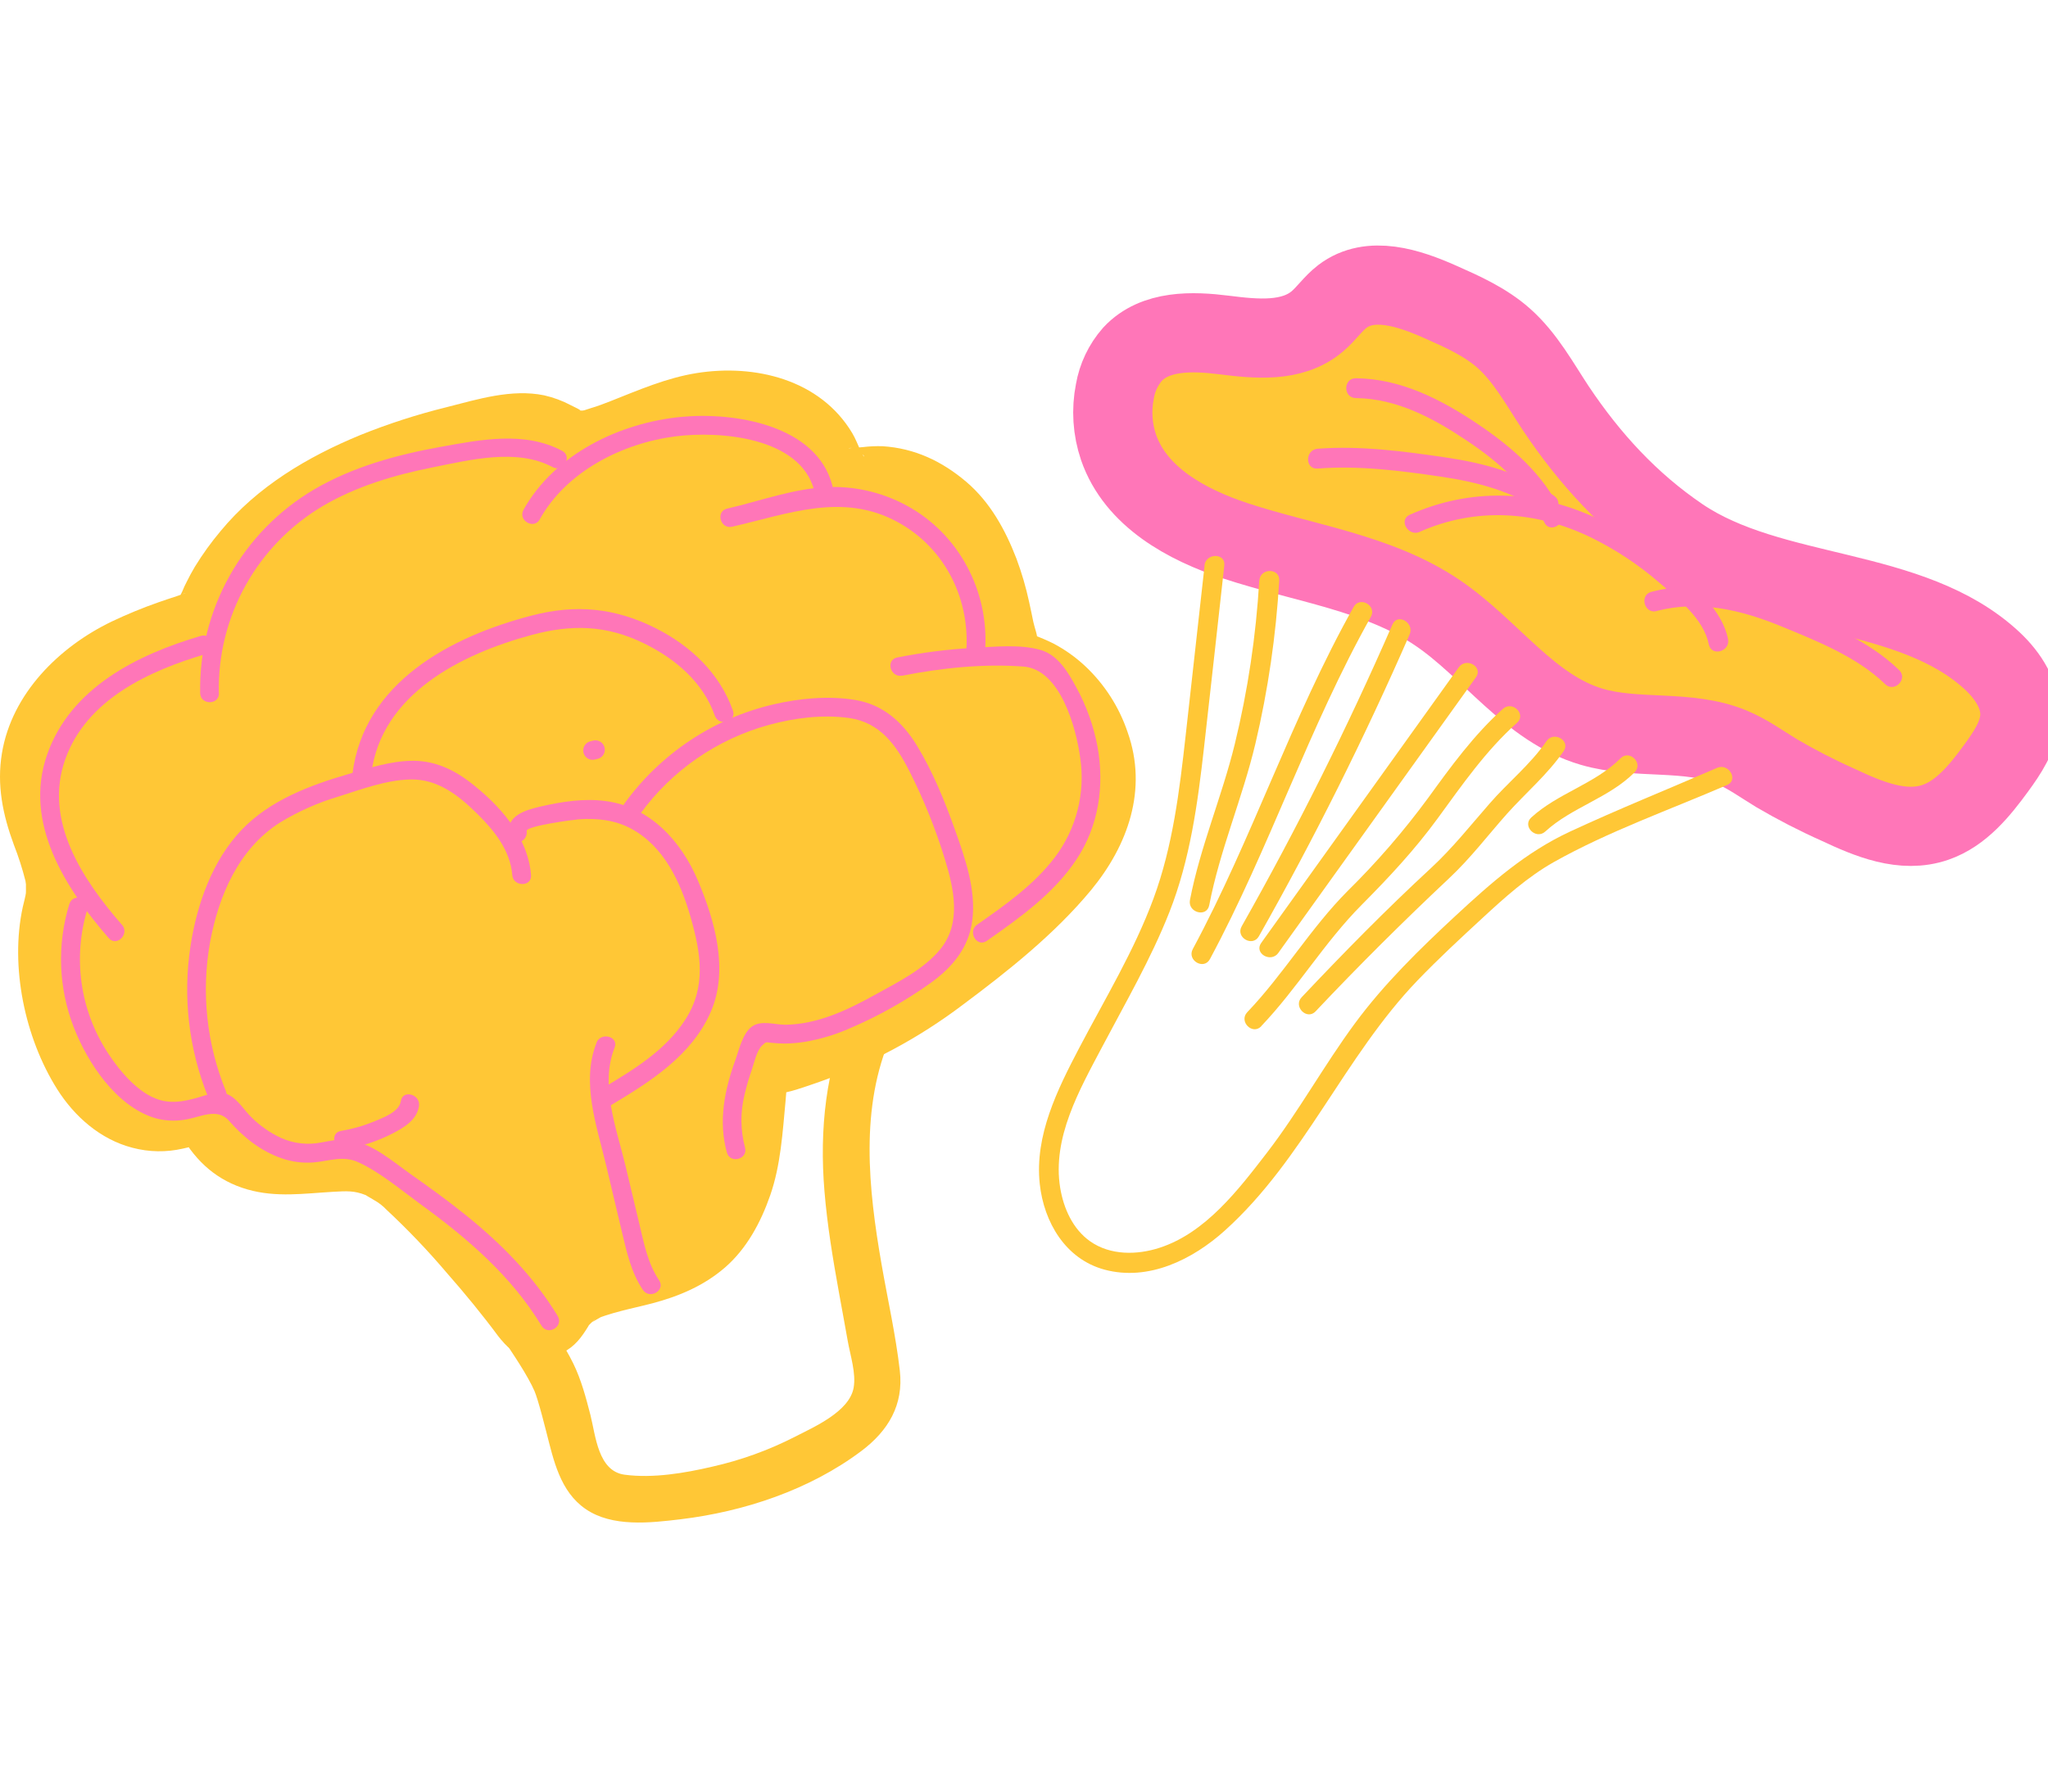 <svg width="128" height="112" viewBox="0 0 128 112" fill="none" xmlns="http://www.w3.org/2000/svg">
<g clip-path="url(#clip0_64_4098)">
<path d="M53.172 63.254C51.598 66.791 51.211 70.623 51.528 74.457C51.702 76.577 52.051 78.672 52.429 80.772C52.612 81.79 52.804 82.808 52.983 83.825C53.139 84.719 53.515 85.847 53.352 86.754C53.085 88.254 50.855 89.215 49.675 89.823C48.04 90.659 46.306 91.286 44.514 91.688C42.798 92.09 40.802 92.427 39.038 92.19C37.378 91.967 37.231 89.763 36.902 88.458C36.619 87.364 36.334 86.274 35.834 85.246C35.232 84.008 34.385 82.868 33.65 81.706C32.647 80.112 30.101 81.583 31.115 83.189C31.826 84.315 32.629 85.417 33.237 86.602C33.261 86.65 33.48 87.133 33.375 86.88C33.46 87.081 33.532 87.304 33.6 87.519C33.801 88.169 33.969 88.836 34.14 89.496C34.596 91.269 34.995 93.238 36.611 94.342C38.271 95.476 40.626 95.205 42.521 94.978C46.505 94.5 50.606 93.137 53.842 90.703C55.514 89.444 56.484 87.828 56.239 85.684C55.982 83.45 55.48 81.238 55.095 79.022C54.28 74.335 53.718 69.204 55.711 64.719C56.036 63.989 55.912 63.15 55.185 62.712C54.563 62.339 53.497 62.511 53.178 63.238L53.172 63.254Z" fill="#FFC736"/>
<path d="M33.676 82.027C31.707 79.386 29.561 76.882 27.253 74.531C26.079 73.327 24.786 72.135 23.162 71.721C21.64 71.33 20.043 71.681 18.473 71.749C16.903 71.817 15.129 71.488 14.247 70.188C13.82 69.555 13.567 68.68 12.842 68.455C12.21 68.254 11.574 68.678 10.945 68.887C9.522 69.356 7.912 68.698 6.88 67.612C5.849 66.526 5.289 65.081 4.835 63.652C4.269 61.871 3.831 59.988 4.12 58.143C4.245 57.375 4.496 56.628 4.548 55.851C4.709 53.525 3.093 51.419 2.908 49.094C2.727 46.816 3.982 44.604 5.718 43.127C7.455 41.649 9.651 40.792 11.837 40.096C12.409 39.913 13.011 39.722 13.424 39.293C13.703 38.949 13.923 38.563 14.077 38.148C15.482 35.047 18.17 32.658 21.173 31.05C24.176 29.443 27.504 28.547 30.824 27.791C31.84 27.56 32.932 27.345 33.897 27.734C34.333 27.911 34.716 28.202 35.152 28.379C36.356 28.869 37.725 28.411 38.934 27.925C40.979 27.104 43.047 26.185 45.247 26.068C47.447 25.952 49.864 26.839 50.867 28.8C51.196 29.443 51.393 30.205 51.983 30.625C52.75 31.165 53.79 30.864 54.729 30.826C56.994 30.745 59.017 32.411 60.101 34.401C61.185 36.39 61.54 38.68 62.004 40.898C62.088 41.3 62.195 41.737 62.508 42.008C62.775 42.198 63.08 42.328 63.401 42.39C66.695 43.355 68.805 47.24 67.817 50.53C67.203 52.589 65.633 54.203 64.072 55.68C59.455 60.056 54.187 64.125 47.975 65.516C47.497 65.623 46.971 65.735 46.668 66.119C46.46 66.424 46.339 66.78 46.319 67.148C46.06 69.031 46.033 70.95 45.612 72.805C45.191 74.66 44.299 76.504 42.717 77.56C40.092 79.311 35.959 78.701 34.263 81.36C33.955 81.842 34.192 81.802 33.672 82.039" fill="#FFC736"/>
<path d="M36.211 80.543C34.045 77.607 31.673 74.83 29.113 72.231C27.852 70.97 26.485 69.872 24.827 69.198C23.069 68.481 21.234 68.596 19.385 68.744C18.984 68.778 18.594 68.812 18.199 68.816C18.01 68.816 17.823 68.816 17.633 68.804C17.605 68.804 17.145 68.752 17.458 68.804C17.771 68.856 17.316 68.77 17.291 68.762C17.113 68.71 16.93 68.672 16.756 68.61C16.972 68.688 17.006 68.838 16.715 68.565C16.529 68.391 16.515 68.335 16.675 68.533C16.986 68.921 16.537 68.278 16.459 68.144C16.304 67.883 16.153 67.63 15.973 67.383C15.21 66.337 14.222 65.655 12.915 65.524C11.832 65.416 11.017 65.799 10.021 66.096C9.676 66.199 10.021 66.123 10.075 66.096C9.973 66.135 9.523 66.02 9.979 66.117C9.833 66.085 9.689 66.043 9.549 65.992C9.248 65.882 9.776 66.249 9.298 65.833C8.945 65.526 9.256 65.894 8.959 65.528C8.57 65.051 8.738 65.275 8.817 65.378C8.693 65.205 8.58 65.024 8.477 64.838C8.165 64.317 7.926 63.756 7.769 63.17C7.285 61.708 6.801 60.112 6.984 58.754C7.108 57.83 7.385 56.947 7.47 56.011C7.529 55.065 7.431 54.116 7.181 53.201C6.837 51.838 5.976 50.166 5.836 49.012C5.868 49.273 5.836 48.771 5.836 48.777C5.836 48.576 5.836 48.376 5.856 48.161C5.814 48.576 5.944 47.858 5.98 47.735C6.034 47.536 6.101 47.341 6.181 47.151C6.107 47.314 6.028 47.412 6.283 47.009C6.366 46.876 6.44 46.738 6.522 46.607C6.554 46.555 6.924 46.047 6.707 46.31C7.624 45.148 8.714 44.522 10.101 43.849C10.706 43.581 11.325 43.346 11.954 43.142C12.827 42.847 13.761 42.605 14.552 42.103C16.18 41.057 16.625 39.262 17.661 37.747C17.98 37.271 18.35 36.831 18.765 36.436C19.257 35.936 19.779 35.467 20.329 35.031C22.669 33.266 25.748 32.122 28.759 31.315C29.582 31.095 30.413 30.892 31.244 30.701C31.548 30.631 32.088 30.5 32.248 30.476C32.192 30.476 33.166 30.547 32.762 30.438C32.943 30.486 33.386 30.781 33.669 30.914C34.226 31.182 34.822 31.36 35.434 31.442C36.532 31.579 37.646 31.473 38.698 31.131C40.334 30.621 41.863 29.818 43.515 29.348C44.164 29.137 44.84 29.018 45.523 28.997C45.709 28.997 45.892 29.009 46.079 29.009C46.111 29.009 46.565 29.063 46.245 29.009C45.894 28.959 46.466 29.063 46.542 29.081C46.723 29.125 46.9 29.181 47.08 29.232C47.528 29.356 46.733 29.045 47.149 29.242C47.273 29.3 47.396 29.362 47.514 29.43C47.672 29.518 47.825 29.616 47.972 29.721C47.922 29.683 47.669 29.46 47.897 29.689C47.95 29.741 48.325 30.153 48.116 29.89C47.907 29.627 48.187 30.005 48.2 30.033C48.363 30.362 48.52 30.691 48.676 31.022C49.592 32.959 51.486 33.991 53.614 33.851C53.988 33.827 54.359 33.764 54.732 33.756C54.879 33.756 55.026 33.756 55.172 33.756C55.646 33.786 54.799 33.646 55.248 33.788C55.656 33.901 56.037 34.096 56.366 34.362C56.983 34.925 57.097 35.063 57.424 35.611C57.776 36.191 58.046 36.816 58.227 37.47C58.743 39.148 58.829 41.005 59.502 42.621C60.016 43.847 60.925 44.61 62.166 45.057C62.318 45.112 63.205 45.407 62.671 45.184C62.988 45.328 63.292 45.498 63.581 45.692C63.689 45.76 63.966 46.043 63.607 45.71C63.707 45.794 63.803 45.883 63.894 45.977C64 46.099 64.52 46.708 64.205 46.276C64.382 46.527 64.546 46.787 64.695 47.055C64.761 47.169 64.817 47.288 64.876 47.406C64.691 47.031 64.851 47.338 64.918 47.559C65.006 47.854 65.082 48.145 65.144 48.446C65.032 47.9 65.144 48.612 65.144 48.833C65.144 49.054 64.996 49.793 65.144 49.221C65.114 49.349 65.092 49.48 65.052 49.604C65.032 49.666 64.851 50.24 64.976 49.927C64.412 51.332 63.589 52.075 62.495 53.139C61.334 54.267 60.13 55.352 58.882 56.395C56.515 58.407 53.891 60.095 51.079 61.413C50.842 61.522 50.005 61.849 49.473 62.029C48.638 62.311 47.785 62.491 46.938 62.724C45.941 62.963 45.048 63.518 44.395 64.308C43.64 65.265 43.507 66.315 43.365 67.496C43.164 69.2 43.138 70.812 42.7 72.434C42.611 72.774 42.503 73.109 42.375 73.437C42.399 73.375 42.52 73.128 42.375 73.437C42.287 73.618 42.195 73.796 42.096 73.971C42.032 74.084 41.512 74.774 41.783 74.473C41.669 74.603 40.98 75.196 41.269 74.997C41.018 75.16 40.757 75.306 40.486 75.434C40.185 75.585 40.547 75.406 40.591 75.39C40.426 75.451 40.261 75.509 40.095 75.563C39.463 75.764 38.812 75.918 38.166 76.073C36.845 76.39 35.514 76.745 34.32 77.416C33.678 77.773 33.096 78.227 32.593 78.763C32.275 79.094 31.994 79.46 31.756 79.853C31.734 79.893 31.556 80.154 31.582 80.19C31.517 80.096 32.937 79.126 32.22 79.477C30.797 80.176 30.413 82.197 31.166 83.492C32.015 84.943 33.756 85.248 35.181 84.546C35.928 84.178 36.349 83.596 36.767 82.914C36.929 82.649 36.684 82.974 36.66 83.004C36.763 82.874 36.883 82.773 36.996 82.653C37.351 82.269 37.082 82.605 36.968 82.671C37.142 82.571 37.317 82.47 37.493 82.372C37.78 82.211 37.395 82.4 37.355 82.416C37.509 82.352 37.67 82.298 37.829 82.243C38.156 82.133 38.489 82.043 38.822 81.954C39.465 81.786 40.115 81.649 40.759 81.479C42.425 81.041 43.985 80.381 45.298 79.249C46.669 78.066 47.554 76.406 48.14 74.718C48.795 72.835 48.913 70.79 49.098 68.82C49.14 68.381 49.154 67.929 49.236 67.496C49.166 67.867 49.279 67.361 49.286 67.355L48.746 67.913C48.069 68.427 47.986 68.586 48.496 68.391C49.333 68.311 50.238 67.963 51.031 67.696C54.317 66.561 57.403 64.913 60.174 62.814C62.997 60.711 65.925 58.38 68.18 55.658C70.502 52.848 71.745 49.347 70.476 45.772C69.948 44.205 69.043 42.792 67.84 41.657C67.245 41.097 66.577 40.62 65.855 40.236C65.432 40.026 64.998 39.84 64.554 39.68C64.385 39.601 64.206 39.543 64.022 39.507C63.65 39.373 63.771 39.518 64.386 39.941C64.863 40.562 65.013 40.619 64.835 40.113C64.873 39.748 64.659 39.25 64.584 38.883C64.5 38.481 64.418 38.06 64.325 37.652C64.125 36.72 63.857 35.804 63.523 34.91C62.832 33.118 61.88 31.386 60.395 30.123C58.877 28.834 57.167 28.021 55.162 27.895C54.749 27.882 54.336 27.901 53.925 27.951L53.444 27.991C52.657 28.065 53.243 27.949 53.305 28.033C53.367 28.118 54.06 28.383 53.986 28.545C53.933 28.42 53.87 28.3 53.797 28.186C53.616 27.817 53.476 27.427 53.263 27.072C51.256 23.718 47.181 22.744 43.545 23.322C41.653 23.623 39.912 24.386 38.142 25.084C37.74 25.239 37.355 25.392 36.949 25.508C36.576 25.616 36.468 25.721 36.157 25.64C36.558 25.745 35.719 25.355 35.687 25.337C35.157 25.055 34.592 24.845 34.007 24.713C31.977 24.298 29.86 24.958 27.9 25.458C26.068 25.91 24.271 26.491 22.521 27.196C19.235 28.549 16.075 30.424 13.787 33.2C13.197 33.902 12.66 34.647 12.181 35.428C11.996 35.737 11.825 36.053 11.667 36.376C11.567 36.565 11.477 36.759 11.398 36.958L11.254 37.257C11.308 37.229 11.359 37.196 11.406 37.157C11.416 37.112 11.627 37.068 11.625 37.066C11.623 37.064 11.123 37.237 11.051 37.267C10.669 37.394 10.288 37.516 9.911 37.65C8.913 37.999 7.936 38.401 6.982 38.855C3.698 40.435 0.737 43.359 0.121 47.085C-0.21 49.08 0.173 50.929 0.864 52.804C1.155 53.546 1.399 54.305 1.594 55.078C1.594 55.078 1.656 55.574 1.636 55.305C1.612 54.994 1.624 55.636 1.622 55.696C1.61 56.022 1.622 55.809 1.634 55.733C1.594 56.06 1.492 56.389 1.422 56.71C0.619 60.41 1.546 64.872 3.571 68.086C4.655 69.804 6.275 71.231 8.277 71.751C9.313 72.026 10.4 72.043 11.444 71.801C11.821 71.731 12.184 71.601 12.52 71.416L12.679 71.356C12.426 71.4 12.165 71.373 11.927 71.278C11.688 71.184 11.48 71.025 11.326 70.82C10.8 70.418 11.153 70.689 11.326 70.992C12.287 72.65 13.596 73.819 15.463 74.357C17.27 74.876 19.022 74.608 20.845 74.503C21.666 74.457 22.141 74.427 22.838 74.704C23.302 74.882 22.557 74.539 22.984 74.79C23.119 74.868 23.255 74.943 23.386 75.027C23.674 75.186 23.935 75.389 24.161 75.629C25.49 76.869 26.746 78.184 27.922 79.57C29.047 80.848 30.159 82.205 31.134 83.522C32.084 84.791 33.673 85.441 35.149 84.576C36.397 83.845 37.156 81.834 36.203 80.561L36.211 80.543Z" fill="#FFC736"/>
<path d="M34.866 82.285C33.368 79.812 31.343 77.755 29.099 75.952C27.991 75.061 26.838 74.224 25.674 73.407C24.544 72.604 23.33 71.536 21.933 71.283C21.298 71.167 20.714 71.307 20.092 71.418C19.244 71.59 18.363 71.493 17.573 71.141C16.875 70.818 16.24 70.374 15.698 69.83C15.258 69.4 14.895 68.772 14.347 68.471C13.799 68.17 13.299 68.33 12.765 68.493C11.854 68.772 10.92 69.043 9.973 68.76C8.636 68.358 7.48 66.953 6.745 65.831C5.885 64.517 5.324 63.03 5.103 61.475C4.882 59.92 5.005 58.336 5.464 56.834C5.689 56.11 4.555 55.8 4.332 56.521C3.557 59.045 3.655 61.757 4.609 64.219C5.474 66.445 7.251 69.137 9.658 69.888C10.26 70.062 10.893 70.102 11.512 70.002C12.486 69.868 13.568 69.2 14.323 70.075C15.214 71.1 16.316 71.97 17.613 72.413C18.243 72.631 18.911 72.719 19.576 72.67C20.58 72.59 21.433 72.204 22.424 72.67C23.791 73.308 25.064 74.392 26.282 75.28C29.195 77.393 31.963 79.768 33.844 82.877C34.236 83.524 35.249 82.934 34.858 82.275L34.866 82.285Z" fill="#FF76B8"/>
<path d="M7.62 57.814C5.191 55.02 2.706 51.334 4.077 47.47C5.408 43.722 9.322 41.928 12.863 40.886C13.588 40.673 13.279 39.539 12.55 39.754C8.586 40.92 4.42 42.986 2.951 47.157C1.441 51.441 4.093 55.536 6.795 58.645C7.293 59.217 8.12 58.382 7.626 57.814H7.62Z" fill="#FF76B8"/>
<path d="M13.677 43.329C13.627 40.975 14.204 38.65 15.35 36.593C16.495 34.535 18.167 32.82 20.194 31.622C22.284 30.396 24.639 29.699 27.003 29.225C29.368 28.752 32.299 28.003 34.535 29.199C35.201 29.555 35.795 28.541 35.137 28.186C32.791 26.931 30.026 27.487 27.533 27.937C24.789 28.43 22.031 29.189 19.61 30.61C17.407 31.913 15.589 33.777 14.342 36.011C13.094 38.246 12.463 40.772 12.51 43.331C12.526 44.086 13.701 44.088 13.685 43.331L13.677 43.329Z" fill="#FF76B8"/>
<path d="M33.735 32.463C35.403 29.464 38.908 27.702 42.22 27.278C44.992 26.925 50.021 27.326 50.89 30.663C51.081 31.393 52.215 31.084 52.022 30.35C51.036 26.566 45.904 25.753 42.618 26.058C38.762 26.415 34.661 28.382 32.72 31.869C32.352 32.53 33.366 33.124 33.733 32.471L33.735 32.463Z" fill="#FF76B8"/>
<path d="M45.759 32.927C49.278 32.124 52.651 30.762 56.095 32.632C59.122 34.276 60.712 37.582 60.371 40.971C60.294 41.721 61.471 41.718 61.545 40.971C61.916 37.303 60.156 33.654 56.962 31.773C55.407 30.855 53.625 30.395 51.819 30.446C49.633 30.521 47.558 31.309 45.446 31.795C44.709 31.964 45.021 33.098 45.759 32.927Z" fill="#FF76B8"/>
<path d="M56.379 42.243C58.848 41.757 61.445 41.482 63.964 41.669C66.253 41.84 67.256 45.457 67.515 47.386C67.677 48.473 67.62 49.581 67.348 50.646C67.077 51.711 66.596 52.712 65.933 53.589C64.629 55.311 62.824 56.578 61.072 57.804C60.458 58.234 61.044 59.253 61.674 58.818C63.737 57.373 65.861 55.863 67.276 53.733C68.669 51.638 69.039 49.116 68.593 46.665C68.349 45.373 67.902 44.127 67.27 42.974C66.763 42.034 66.13 40.946 65.034 40.631C63.748 40.262 62.176 40.431 60.859 40.501C59.252 40.588 57.652 40.789 56.074 41.103C55.333 41.249 55.646 42.382 56.387 42.235L56.379 42.243Z" fill="#FF76B8"/>
<path d="M25.052 68.836C24.95 69.519 23.932 69.874 23.364 70.115C22.705 70.386 22.016 70.582 21.313 70.697C20.57 70.828 20.885 71.96 21.626 71.829C22.633 71.657 23.607 71.333 24.516 70.868C25.239 70.495 26.054 70.023 26.186 69.147C26.297 68.409 25.165 68.09 25.054 68.834L25.052 68.836Z" fill="#FF76B8"/>
<path d="M14.124 68.224C12.91 65.266 12.566 62.023 13.133 58.876C13.677 55.975 14.907 53.087 17.468 51.439C18.627 50.728 19.874 50.174 21.178 49.789C22.583 49.341 24.159 48.757 25.642 48.727C27.371 48.691 28.671 49.73 29.842 50.887C30.904 51.937 31.891 53.163 32.016 54.701C32.076 55.449 33.25 55.456 33.19 54.701C32.989 52.264 31.197 50.297 29.334 48.867C28.296 48.081 27.142 47.559 25.823 47.559C24.45 47.559 23.083 48.01 21.776 48.39C19.367 49.092 16.866 50.026 15.092 51.888C13.267 53.803 12.312 56.521 11.914 59.093C11.416 62.283 11.788 65.549 12.992 68.545C13.271 69.238 14.407 68.935 14.124 68.232V68.224Z" fill="#FF76B8"/>
<path d="M32.912 51.953C32.866 51.632 35.883 51.24 36.156 51.22C37.282 51.136 38.416 51.256 39.426 51.792C41.503 52.896 42.545 55.169 43.161 57.329C43.802 59.575 44.165 61.687 42.824 63.752C41.566 65.709 39.508 66.924 37.557 68.092C36.909 68.479 37.499 69.497 38.159 69.106C40.632 67.626 43.238 65.992 44.43 63.24C45.556 60.631 44.679 57.559 43.627 55.066C42.575 52.573 40.638 50.449 37.856 50.078C36.491 49.895 35.108 50.116 33.777 50.421C32.773 50.654 31.607 51.008 31.786 52.256C31.892 53.001 33.024 52.684 32.918 51.943L32.912 51.953Z" fill="#FF76B8"/>
<path d="M37.283 65.189C36.308 67.646 37.294 70.378 37.876 72.817L38.879 77.05C39.178 78.303 39.451 79.552 40.178 80.635C40.598 81.26 41.615 80.672 41.192 80.033C40.485 78.981 40.254 77.751 39.965 76.537L39.094 72.881C38.538 70.551 37.478 67.843 38.412 65.494C38.691 64.792 37.554 64.49 37.279 65.181L37.283 65.189Z" fill="#FF76B8"/>
<path d="M40.03 50.856C42 48.153 44.832 46.199 48.059 45.316C49.653 44.88 51.397 44.658 53.043 44.883C55.012 45.151 56.022 46.591 56.857 48.247C57.75 50.013 58.489 51.853 59.065 53.747C59.621 55.564 60.093 57.685 58.796 59.305C57.758 60.602 56.066 61.423 54.641 62.214C52.937 63.159 51.07 64.038 49.081 64.061C48.434 64.061 47.573 63.758 46.997 64.173C46.421 64.588 46.194 65.61 45.967 66.251C45.285 68.127 44.885 70.089 45.431 72.05C45.632 72.776 46.768 72.467 46.563 71.737C46.276 70.659 46.265 69.527 46.531 68.445C46.652 67.922 46.801 67.407 46.979 66.901C47.13 66.463 47.29 65.671 47.639 65.351C47.9 65.112 47.84 65.151 48.201 65.189C48.493 65.221 48.786 65.237 49.079 65.237C49.482 65.231 49.885 65.196 50.283 65.132C51.264 64.969 52.221 64.682 53.129 64.277C54.912 63.516 56.607 62.563 58.184 61.435C59.531 60.462 60.563 59.227 60.771 57.521C61.008 55.604 60.316 53.639 59.681 51.86C59.047 50.081 58.292 48.213 57.289 46.579C56.391 45.119 55.173 44.039 53.443 43.756C51.767 43.483 49.988 43.654 48.34 44.033C44.581 44.915 41.268 47.125 39.01 50.256C38.566 50.87 39.586 51.461 40.023 50.858L40.03 50.856Z" fill="#FF76B8"/>
<path d="M23.203 48.384C23.827 43.366 28.862 40.877 33.212 39.698C35.721 39.018 37.917 39.068 40.275 40.232C42.21 41.186 43.941 42.641 44.673 44.733C44.922 45.441 46.059 45.134 45.806 44.419C44.989 42.097 43.17 40.379 41.002 39.283C38.451 37.992 35.984 37.761 33.234 38.48C28.177 39.791 22.739 42.655 22.027 48.388C21.934 49.137 23.109 49.131 23.201 48.388L23.203 48.384Z" fill="#FF76B8"/>
<path d="M37.226 47.47L37.34 47.442C37.418 47.425 37.492 47.392 37.557 47.346C37.622 47.299 37.676 47.24 37.718 47.171C37.759 47.103 37.786 47.027 37.797 46.948C37.807 46.869 37.802 46.788 37.781 46.711C37.759 46.634 37.723 46.562 37.673 46.5C37.623 46.438 37.561 46.386 37.49 46.349C37.42 46.311 37.342 46.288 37.263 46.282C37.183 46.275 37.103 46.285 37.027 46.31L36.913 46.338C36.835 46.355 36.761 46.388 36.696 46.435C36.631 46.481 36.577 46.541 36.535 46.609C36.494 46.678 36.467 46.754 36.457 46.833C36.446 46.912 36.451 46.992 36.472 47.069C36.494 47.146 36.531 47.218 36.58 47.281C36.63 47.343 36.693 47.394 36.763 47.432C36.834 47.469 36.911 47.492 36.99 47.499C37.07 47.505 37.15 47.496 37.226 47.47Z" fill="#FF76B8"/>
<path d="M105.008 33.56C101.861 31.422 99.352 28.69 97.232 25.515C96.228 23.997 95.339 22.343 93.978 21.139C92.83 20.123 91.404 19.486 90.003 18.866C88.062 18.005 85.645 17.194 83.893 18.537C83.309 18.985 82.889 19.621 82.327 20.095C80.746 21.426 78.487 21.191 76.506 20.942C74.525 20.693 72.196 20.625 70.781 22.146C70.208 22.8 69.828 23.6 69.681 24.457C69.447 25.625 69.525 26.834 69.908 27.962C70.976 31.059 74.141 32.795 77.219 33.811C81.48 35.216 86.139 35.802 89.841 38.307C93.171 40.562 95.594 44.287 99.476 45.431C102.298 46.266 105.498 45.578 108.218 46.704C109.222 47.12 110.099 47.764 111.028 48.328C112.274 49.059 113.559 49.721 114.878 50.309C116.783 51.203 118.931 52.116 120.977 51.403C122.582 50.847 123.739 49.416 124.754 48.027C125.453 47.071 126.16 46.02 126.236 44.863C126.326 43.488 125.513 42.254 124.54 41.336C119.449 36.571 110.755 37.464 105.008 33.56Z" fill="#FFC736"/>
<path d="M105.949 31.952C103.913 30.526 102.088 28.82 100.53 26.883C98.884 24.876 97.743 22.485 96.015 20.542C94.287 18.599 91.735 17.471 89.347 16.598C86.842 15.682 84.11 15.664 82.11 17.642C81.327 18.414 80.822 19.103 79.671 19.247C78.521 19.392 77.351 19.173 76.217 19.047C73.844 18.786 71.21 19 69.462 20.823C67.529 22.831 67.254 26.199 68.21 28.722C69.055 30.97 70.783 32.693 72.826 33.897C77.16 36.448 82.385 36.599 86.878 38.757C91.137 40.804 93.703 45.162 98.145 46.931C100.596 47.908 103.217 47.585 105.773 47.962C107.049 48.151 108.079 48.665 109.161 49.349C110.38 50.123 111.644 50.823 112.945 51.447C115.472 52.651 118.24 54.043 121.115 53.294C123.614 52.644 125.33 50.465 126.725 48.428C128.532 45.768 128.446 42.88 126.276 40.455C124.577 38.556 122.149 37.376 119.788 36.541C115.221 34.935 110.072 34.686 105.953 31.952C103.946 30.623 102.083 33.847 104.075 35.164C107.455 37.408 111.502 38.148 115.372 39.124C117.178 39.578 118.985 40.069 120.655 40.913C121.98 41.583 124.248 42.846 124.363 44.536C124.425 45.463 123.638 46.379 123.132 47.075C122.623 47.822 122.015 48.498 121.326 49.082C119.425 50.576 117.016 49.261 115.147 48.376C114.053 47.875 112.986 47.316 111.951 46.702C110.787 45.991 109.687 45.228 108.388 44.769C106.162 43.978 103.771 44.205 101.471 43.928C97.314 43.428 94.795 39.728 91.685 37.346C87.883 34.439 83.154 33.662 78.678 32.303C75.364 31.299 70.701 29.22 71.475 24.936C71.863 22.792 73.603 22.559 75.49 22.694C77.618 22.847 79.738 23.308 81.803 22.505C82.478 22.25 83.103 21.877 83.648 21.403C84.122 20.99 84.477 20.43 84.973 20.048C85.695 19.49 86.637 19.663 87.456 19.888C89.664 20.49 92.139 21.628 93.606 23.427C94.441 24.45 95.076 25.635 95.814 26.727C96.562 27.822 97.366 28.878 98.223 29.89C99.932 31.9 101.902 33.672 104.081 35.16C104.91 35.73 106.148 35.314 106.628 34.491C107.158 33.576 106.78 32.524 105.949 31.952Z" fill="#FFC736"/>
<path d="M105.008 33.56C101.861 31.422 99.352 28.69 97.232 25.515C96.228 23.997 95.339 22.343 93.978 21.139C92.83 20.123 91.404 19.486 90.003 18.866C88.062 18.005 85.645 17.194 83.893 18.537C83.309 18.985 82.889 19.621 82.327 20.095C80.746 21.426 78.487 21.191 76.506 20.942C74.525 20.693 72.196 20.625 70.781 22.146C70.208 22.8 69.828 23.6 69.681 24.457C69.447 25.625 69.525 26.834 69.908 27.962C70.976 31.059 74.141 32.795 77.219 33.811C81.48 35.216 86.139 35.802 89.841 38.307C93.171 40.562 95.594 44.287 99.476 45.431C102.298 46.266 105.498 45.578 108.218 46.704C109.222 47.12 110.099 47.764 111.028 48.328C112.274 49.059 113.559 49.721 114.878 50.309C116.783 51.203 118.931 52.116 120.977 51.403C122.582 50.847 123.739 49.416 124.754 48.027C125.453 47.071 126.16 46.02 126.236 44.863C126.326 43.488 125.513 42.254 124.54 41.336C119.449 36.571 110.755 37.464 105.008 33.56Z" stroke="#FF76B8" stroke-width="4.95" stroke-miterlimit="10"/>
<path d="M84.739 24.886C87.322 24.916 89.603 26.155 91.698 27.56C93.677 28.887 95.486 30.462 96.516 32.654C96.855 33.377 97.921 32.749 97.588 32.028C96.474 29.649 94.474 27.927 92.329 26.488C90.044 24.956 87.549 23.678 84.743 23.645C83.94 23.645 83.94 24.878 84.743 24.886H84.739Z" fill="#FF76B8"/>
<path d="M88.731 33.247C92.216 31.697 95.983 31.936 99.384 33.574C100.929 34.325 102.37 35.274 103.672 36.396C104.866 37.418 106.482 38.677 106.799 40.282C106.958 41.065 108.154 40.734 108.003 39.953C107.64 38.147 105.996 36.778 104.683 35.63C103.192 34.31 101.521 33.211 99.719 32.364C95.951 30.633 91.925 30.483 88.113 32.177C87.384 32.5 88.014 33.57 88.739 33.249L88.731 33.247Z" fill="#FF76B8"/>
<path d="M103.552 38.193C106.181 37.505 108.817 38.125 111.276 39.134C113.512 40.052 116.066 41.059 117.82 42.768C118.392 43.326 119.271 42.449 118.697 41.891C116.778 40.022 114.052 38.928 111.599 37.938C108.923 36.846 106.063 36.25 103.215 36.997C102.442 37.197 102.769 38.402 103.544 38.201L103.552 38.193Z" fill="#FF76B8"/>
<path d="M82.354 29.292C84.895 29.091 87.519 29.423 90.032 29.794C92.33 30.131 94.576 30.717 96.503 32.066C97.16 32.526 97.78 31.45 97.13 30.994C95.122 29.589 92.76 28.951 90.361 28.598C87.737 28.21 85.003 27.851 82.352 28.052C81.561 28.112 81.549 29.354 82.352 29.292H82.354Z" fill="#FF76B8"/>
<path d="M75.287 35.352C74.892 38.899 74.497 42.445 74.102 45.991C73.719 49.428 73.299 52.904 72.095 56.168C70.89 59.432 69.058 62.447 67.454 65.507C66.087 68.116 64.658 70.981 64.985 74.012C65.244 76.404 66.591 78.709 69.026 79.369C71.782 80.114 74.542 78.737 76.549 76.93C81.493 72.478 84.018 66.058 88.593 61.293C89.892 59.942 91.269 58.667 92.646 57.397C94.023 56.126 95.456 54.828 97.118 53.89C100.531 51.973 104.345 50.63 107.946 49.072C108.676 48.757 108.046 47.687 107.32 48.001C104.272 49.325 101.177 50.57 98.15 51.975C95.366 53.266 93.198 55.187 90.97 57.252C88.742 59.318 86.511 61.496 84.683 63.975C82.742 66.609 81.168 69.485 79.169 72.082C77.398 74.381 75.355 77.061 72.492 77.998C71.073 78.464 69.395 78.49 68.13 77.597C67.048 76.834 66.474 75.537 66.263 74.264C65.748 71.137 67.468 68.128 68.873 65.468C70.338 62.69 71.936 59.942 73.088 57.017C74.385 53.731 74.857 50.211 75.252 46.722C75.682 42.932 76.097 39.138 76.519 35.348C76.607 34.555 75.365 34.561 75.278 35.348L75.287 35.352Z" fill="#FFC736"/>
<path d="M78.704 36.294C78.502 39.746 77.989 43.172 77.17 46.532C76.367 49.809 75.008 52.955 74.372 56.265C74.224 57.046 75.418 57.379 75.576 56.594C76.235 53.154 77.654 49.898 78.463 46.487C79.253 43.14 79.751 39.73 79.951 36.296C79.999 35.493 78.756 35.493 78.71 36.296L78.704 36.294Z" fill="#FFC736"/>
<path d="M75.62 59.958C79.35 53.011 81.813 45.447 85.675 38.568C86.076 37.872 84.994 37.243 84.603 37.942C80.741 44.821 78.278 52.395 74.548 59.332C74.171 60.037 75.241 60.663 75.62 59.958Z" fill="#FFC736"/>
<path d="M87.03 39.035C84.215 45.483 81.07 51.781 77.608 57.904C77.206 58.601 78.286 59.227 78.68 58.531C82.142 52.407 85.287 46.109 88.102 39.662C88.419 38.937 87.349 38.305 87.03 39.035Z" fill="#FFC736"/>
<path d="M79.898 59.565L92.247 42.34C92.713 41.69 91.645 41.069 91.175 41.714L78.826 58.945C78.36 59.595 79.428 60.215 79.898 59.571V59.565Z" fill="#FFC736"/>
<path d="M78.83 64.145C81.088 61.775 82.787 58.896 85.103 56.568C86.815 54.843 88.405 53.143 89.842 51.178C91.38 49.076 92.853 46.936 94.812 45.188C95.415 44.654 94.527 43.783 93.935 44.311C92.117 45.941 90.687 47.912 89.262 49.879C87.74 51.95 86.056 53.897 84.226 55.7C81.911 58.025 80.221 60.905 77.955 63.276C77.403 63.854 78.28 64.733 78.832 64.153L78.83 64.145Z" fill="#FFC736"/>
<path d="M82.232 63.216C84.936 60.35 87.706 57.596 90.581 54.894C91.914 53.645 92.99 52.218 94.194 50.865C95.372 49.552 96.717 48.42 97.727 46.959C98.183 46.3 97.107 45.678 96.655 46.332C95.651 47.796 94.246 48.91 93.088 50.247C91.884 51.626 90.788 53.013 89.443 54.261C86.632 56.857 83.975 59.563 81.353 62.343C80.805 62.923 81.682 63.804 82.23 63.22L82.232 63.216Z" fill="#FFC736"/>
<path d="M101.284 47.405C99.678 49.011 97.375 49.577 95.705 51.104C95.115 51.644 95.994 52.521 96.582 51.981C98.249 50.456 100.549 49.896 102.161 48.282C102.727 47.716 101.848 46.839 101.284 47.405Z" fill="#FFC736"/>
</g>
<defs>
<clipPath id="clip0_64_4098">
<rect width="128" height="112" fill="white"/>
</clipPath>
</defs>
</svg>
